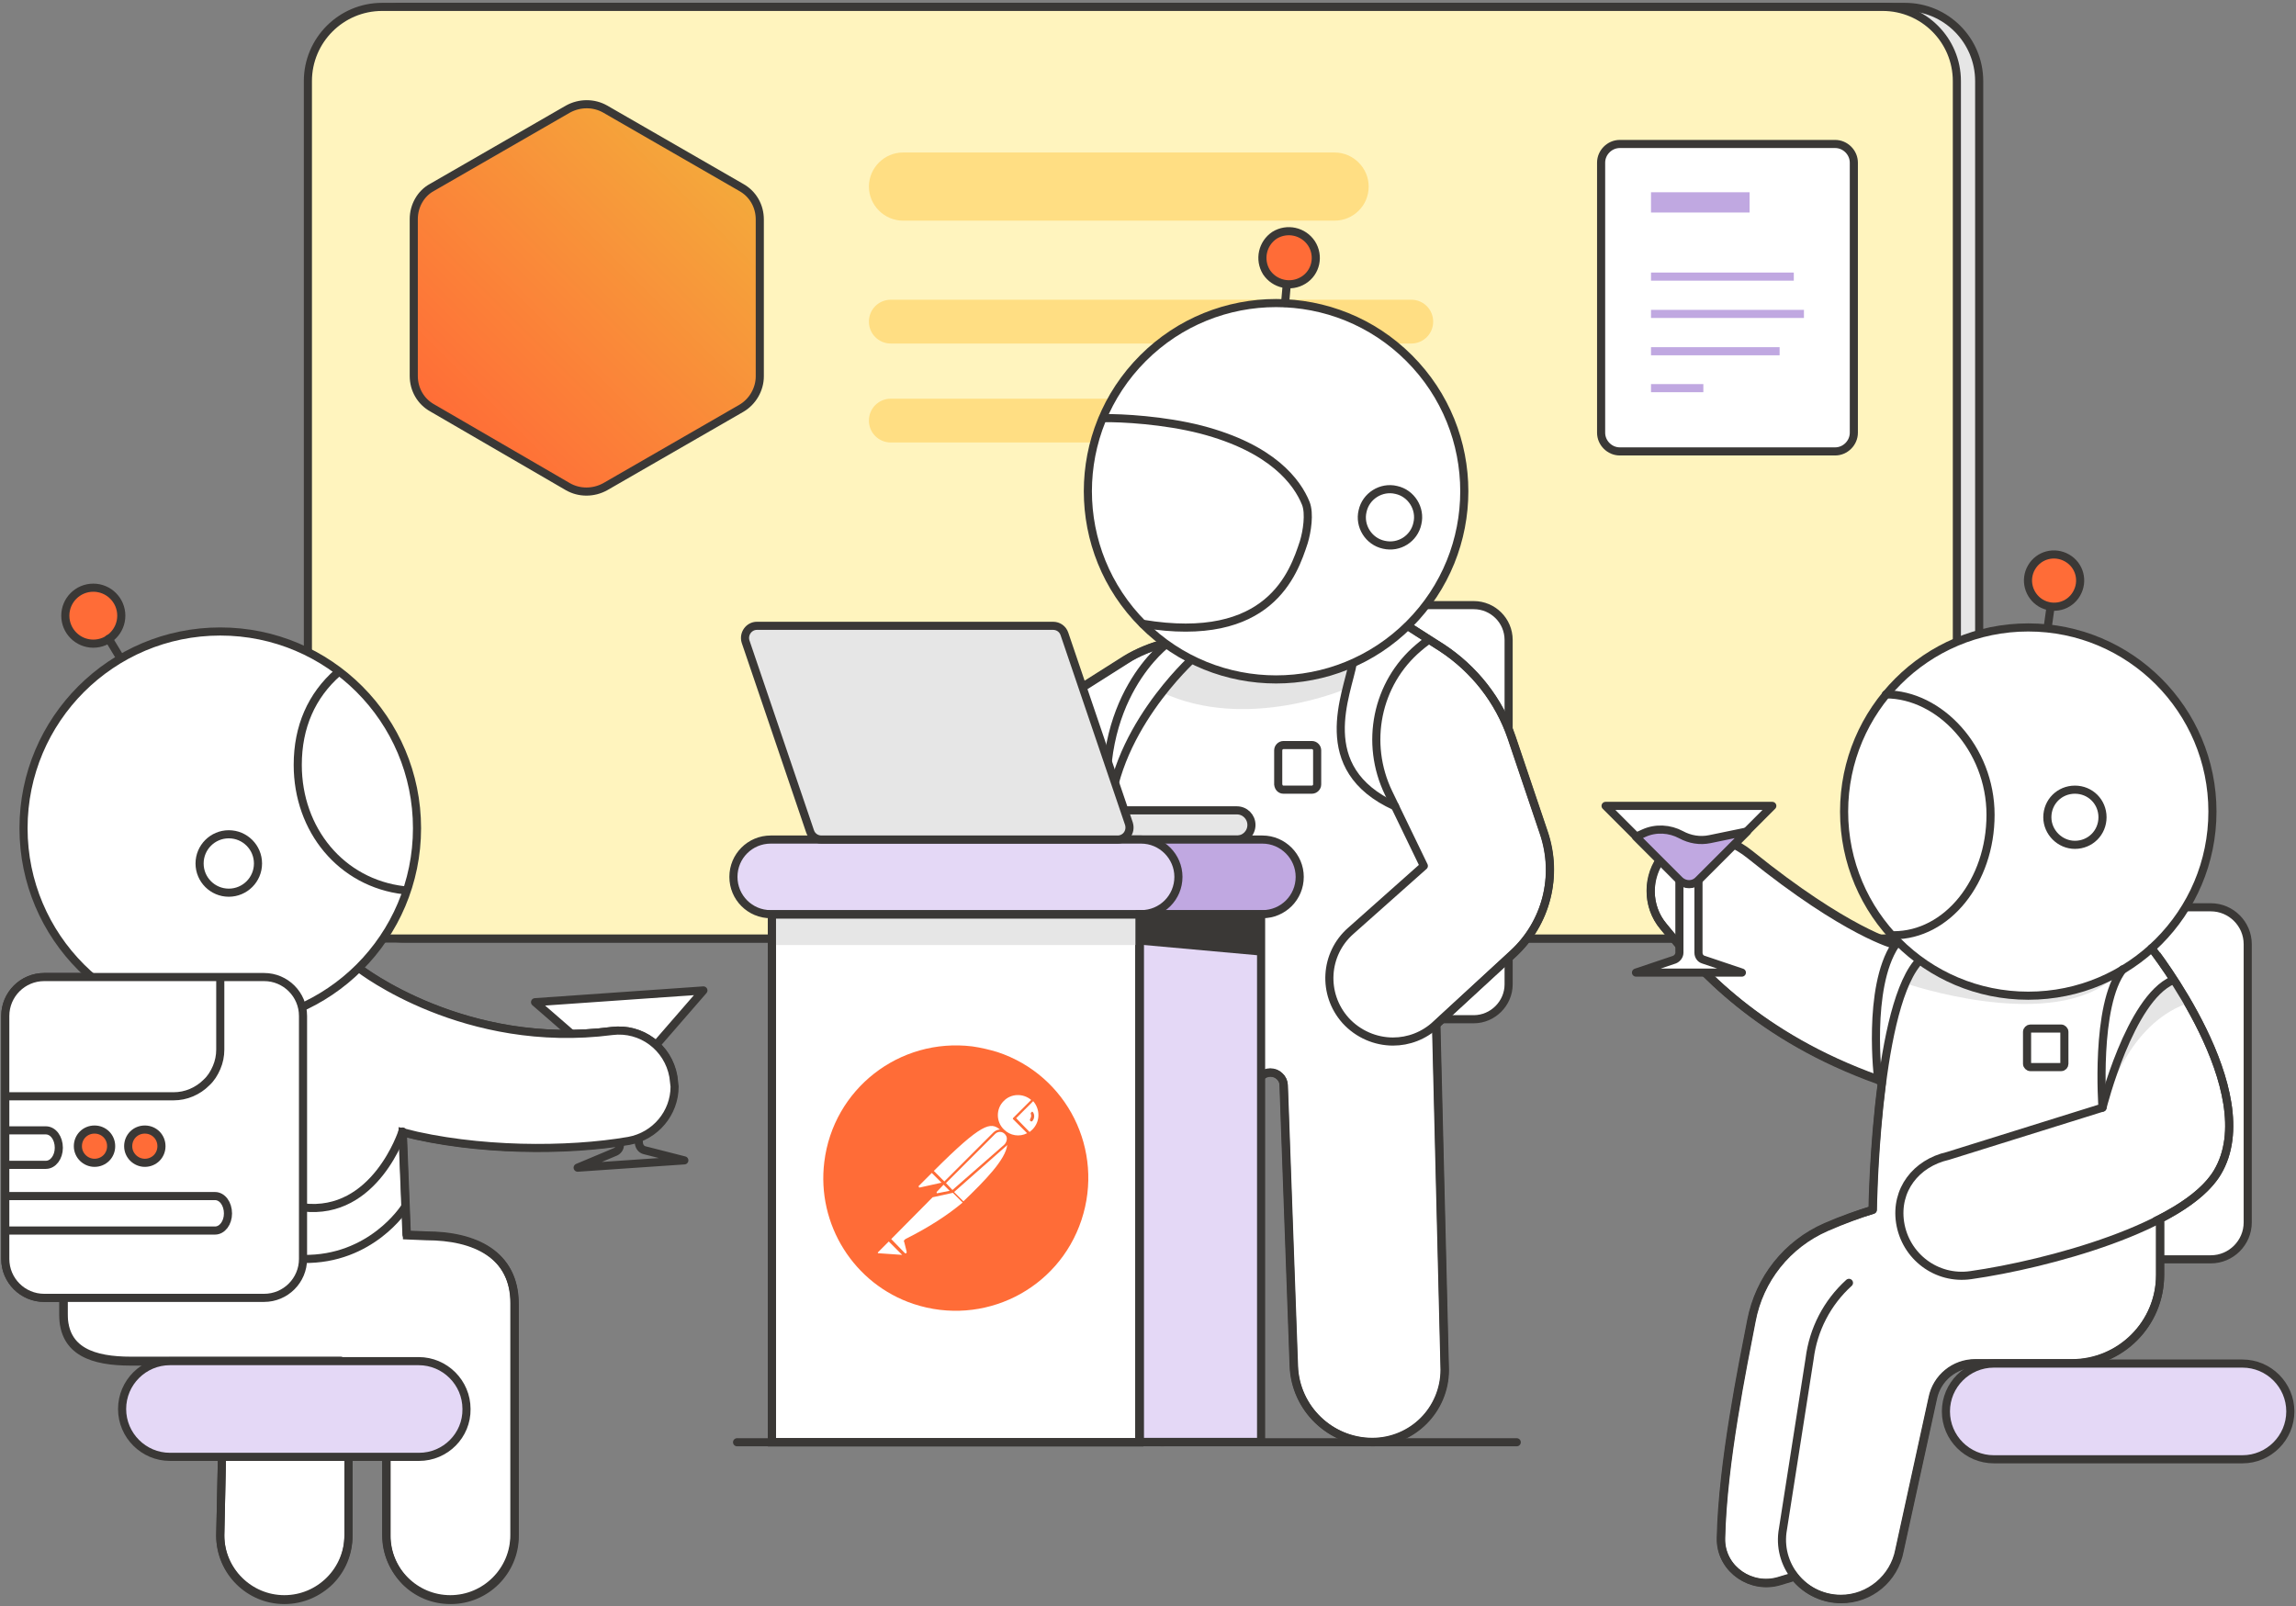 <svg width="566" height="396" viewBox="0 0 566 396" fill="none" xmlns="http://www.w3.org/2000/svg">
<rect x="0" y="0" width="566" height="396" fill="#808080" stroke="none"/>
<g clip-path="url(#clip0_7_1834)">
<path d="M469.6 231.4H99.7C89.6 231.4 81.4 223.2 81.4 213.1V20C81.4 9.9 89.6 1.7 99.7 1.7H469.6C479.7 1.7 487.9 9.9 487.9 20V213C487.9 223.2 479.7 231.4 469.6 231.4Z" fill="#E6E6E6" stroke="#3A3836" stroke-width="2" stroke-linecap="round" stroke-linejoin="round"/>
<path d="M464.1 231.4H94.2C84.1 231.4 75.9 223.2 75.9 213.1V20C75.9 9.9 84.1 1.7 94.2 1.7H464.1C474.2 1.7 482.4 9.9 482.4 20V213C482.4 223.2 474.2 231.4 464.1 231.4Z" fill="#FFF4BE" stroke="#3A3836" stroke-width="2" stroke-linecap="round" stroke-linejoin="round"/>
<path d="M329 54.4H222.6C218 54.4 214.2 50.6 214.2 46C214.2 41.4 218 37.6 222.6 37.6H329C333.6 37.6 337.4 41.4 337.4 46C337.4 50.7 333.6 54.4 329 54.4Z" fill="#FFDE83"/>
<path d="M347.9 84.7H219.6C216.6 84.7 214.2 82.3 214.2 79.3C214.2 76.3 216.6 73.9 219.6 73.9H347.9C350.9 73.9 353.3 76.3 353.3 79.3C353.3 82.3 350.9 84.7 347.9 84.7Z" fill="#FFDE83"/>
<path d="M299.5 109.1H219.6C216.6 109.1 214.2 106.7 214.2 103.7C214.2 100.7 216.6 98.3 219.6 98.3H299.5C302.5 98.3 304.9 100.7 304.9 103.7C304.9 106.7 302.5 109.1 299.5 109.1Z" fill="#FFDE83"/>
<path d="M102 54V92.7C102 96 103.7 99 106.6 100.6L140 120C142.8 121.6 146.3 121.6 149.2 120L182.7 100.7C185.5 99.1 187.3 96 187.3 92.8V54.1C187.3 50.8 185.6 47.8 182.7 46.2L149.2 26.9C146.4 25.3 142.9 25.3 140 26.9L106.5 46.2C103.7 47.7 102 50.8 102 54Z" fill="url(#paint0_linear_7_1834)" stroke="#3A3836" stroke-width="2" stroke-linecap="round" stroke-linejoin="round"/>
<path d="M452.4 111.3H399.3C396.8 111.3 394.7 109.2 394.7 106.7V40.1C394.7 37.6 396.8 35.5 399.3 35.5H452.4C454.9 35.5 457 37.6 457 40.1V106.7C457 109.2 454.9 111.3 452.4 111.3Z" fill="white" stroke="#3A3836" stroke-width="2" stroke-miterlimit="10"/>
<path d="M407 49.9H431.3" stroke="#C0A8E1" stroke-width="5" stroke-miterlimit="10"/>
<path d="M407 68.2H442.2" stroke="#C0A8E1" stroke-width="2" stroke-miterlimit="10"/>
<path d="M407 77.4H444.7" stroke="#C0A8E1" stroke-width="2" stroke-miterlimit="10"/>
<path d="M407 86.6H438.7" stroke="#C0A8E1" stroke-width="2" stroke-miterlimit="10"/>
<path d="M407 95.7H419.9" stroke="#C0A8E1" stroke-width="2" stroke-miterlimit="10"/>
<path d="M168.7 286.1L142.4 287.9L151.7 284C152.4 283.7 152.9 282.9 152.8 282.2L151.4 261.9L156.1 261.6L157.5 281.9C157.6 282.7 158.1 283.4 158.9 283.6L168.7 286.1Z" stroke="#3A3836" stroke-width="2" stroke-linecap="round" stroke-linejoin="round"/>
<path d="M173.4 244.2L156.2 264C155 265.3 153 265.5 151.7 264.3L131.9 247.1L173.4 244.2Z" fill="white" stroke="#3A3836" stroke-width="2" stroke-linecap="round" stroke-linejoin="round"/>
<path d="M363.3 251.3H339.1C334.4 251.3 330.5 247.5 330.5 242.7V157.8C330.5 153.1 334.3 149.2 339.1 149.2H363.3C368 149.2 371.9 153 371.9 157.8V242.7C371.9 247.4 368 251.3 363.3 251.3Z" fill="white" stroke="#3A3836" stroke-width="2" stroke-miterlimit="10" stroke-linecap="round" stroke-linejoin="round"/>
<path d="M373 235.2L354 252.7L356.1 337.7C356.1 342.6 354.1 347.1 350.9 350.3C347.7 353.5 343.2 355.5 338.3 355.5C327.9 355.5 319.3 347.2 318.9 336.8L316.4 267.5C316.4 266.6 316 265.8 315.4 265.3C314.8 264.7 314 264.4 313.1 264.4C311.4 264.4 309.9 265.8 309.8 267.5L306.5 336.4C306.2 341.7 303.9 346.5 300.3 350C296.7 353.4 291.8 355.5 286.4 355.5C277 355.5 269.4 347.7 269.7 338.3L273.3 204.1L247.5 198.7V172.7C250.7 175.9 255.7 176.4 259.5 174L277.5 162.6C280.1 161 283.8 159.4 287.2 158.6C287.3 158.6 287.3 158.7 287.4 158.7L311.5 150.2L328.6 152.2L347 154.3L352.3 157.7L355.3 159.6C363.4 164.9 369.5 172.7 372.6 181.8L380.5 205.2C384.2 216 381.2 227.6 373 235.2Z" fill="white" stroke="#3A3836" stroke-width="2" stroke-miterlimit="10" stroke-linecap="round" stroke-linejoin="round"/>
<path d="M545 310.5H524.6C519.6 310.5 515.5 306.4 515.5 301.4V232.8C515.5 227.8 519.6 223.7 524.6 223.7H545C550 223.7 554.1 227.8 554.1 232.8V301.4C554.1 306.4 550 310.5 545 310.5Z" fill="white" stroke="#3A3836" stroke-width="2" stroke-linecap="round" stroke-linejoin="round"/>
<path d="M546.6 289.1C543.9 293.6 538.4 297.6 531.5 301L532.5 301.3V314.3C532.5 326.4 522.7 336.1 510.7 336.1H486.9C481.8 336.1 477.4 339.7 476.4 344.7L468.2 382.2C466.9 389.1 460.8 394.2 453.8 394.2C448.9 394.2 444.5 391.8 441.9 388.1L441.5 388.9L438.5 389.8C431.7 391.8 424.5 387 424.2 379.9C424.2 379.6 424.2 379.4 424.2 379.1C424.6 360.7 429.6 336.4 431.7 325.6C433.7 315.3 440.5 306.7 450.1 302.5C454.2 300.7 458.3 299.3 461.6 298.3C461.6 298.3 461.8 282.8 463.9 267L462.9 266.1C433.6 255.6 418.8 239.1 410 228.3C407.9 225.8 406.9 222.7 406.9 219.6C406.9 216.5 407.9 213.4 410 210.9C415.5 204.1 424.6 205.1 431.4 210.6C455.3 229.9 467.2 232.8 467.2 232.8L515 226L530.4 233.7C530.4 233.8 558.5 269.3 546.6 289.1Z" fill="white" stroke="#3A3836" stroke-width="2" stroke-linecap="round" stroke-linejoin="round"/>
<path d="M333.6 163L331.9 169.8C331.9 169.8 307.3 180.5 286.4 170.7C286.4 170.7 292.8 162.7 294 162.3C294.1 162.3 312.8 172.7 333.6 163Z" fill="#E4E4E4"/>
<path d="M333.5 163.4C332.2 171 323.4 189.5 343.9 198.8" stroke="#3A3836" stroke-width="2" stroke-miterlimit="10" stroke-linecap="round" stroke-linejoin="round"/>
<path d="M287.9 158.5C287.9 158.5 269 172 273.4 203.5L269.8 338.4C269.5 347.8 277.1 355.6 286.5 355.6C297.2 355.6 306 347.2 306.6 336.5L309.9 267.6C310 265.9 311.4 264.5 313.2 264.5C315 264.5 316.4 265.9 316.5 267.6L319 336.9C319.4 347.3 328 355.6 338.4 355.6C348.2 355.6 356.2 347.6 356.2 337.8L354.1 252.8" stroke="#3A3836" stroke-width="2" stroke-miterlimit="10" stroke-linecap="round" stroke-linejoin="round"/>
<path d="M316.4 194.7H323.4C324.1 194.7 324.7 194.1 324.7 193.4V185C324.7 184.3 324.1 183.7 323.4 183.7H316.4C315.7 183.7 315.1 184.3 315.1 185V193.4C315.2 194.2 315.7 194.7 316.4 194.7Z" stroke="#3A3836" stroke-width="2" stroke-miterlimit="10"/>
<path d="M294.1 162.3C294.1 162.3 273.4 180.9 273.4 203.5" stroke="#3A3836" stroke-width="2" stroke-miterlimit="10"/>
<path d="M287.9 158.5C284.4 159.2 280.3 160.9 277.6 162.7L259.6 174.1C255.8 176.5 250.8 176 247.6 172.8" stroke="#3A3836" stroke-width="2" stroke-miterlimit="10" stroke-linecap="round" stroke-linejoin="round"/>
<path d="M347.1 154.4L355.4 159.7C363.5 165 369.6 172.8 372.7 181.9L380.6 205.3C384.2 215.9 381.2 227.6 373 235.1L354 252.6C351 255.4 347.2 256.8 343.4 256.8C339.1 256.8 334.8 255 331.7 251.6C325.9 245.1 326.5 235.2 333 229.5L351 213.5L342.3 195.5C336.4 183.3 339.3 168.5 349.7 159.7C351.2 158.4 352.3 157.7 352.3 157.7" stroke="#3A3836" stroke-width="2" stroke-miterlimit="10" stroke-linecap="round" stroke-linejoin="round"/>
<path d="M347.383 153.93C365.503 135.809 365.503 106.431 347.383 88.311C329.263 70.191 299.884 70.191 281.764 88.311C263.644 106.431 263.644 135.809 281.764 153.93C299.884 172.05 329.263 172.05 347.383 153.93Z" fill="white" stroke="#3A3836" stroke-width="2" stroke-linecap="round" stroke-linejoin="round"/>
<path d="M271.9 103.1C276.5 103 287 103.6 296 105.9C313.7 110.5 319.8 118.9 321.9 124.1C322.9 126.6 322.2 131.1 321.4 133.7C318.9 141.3 313 159 281.7 153.8" stroke="#3A3836" stroke-width="2" stroke-linecap="round" stroke-linejoin="round"/>
<path d="M317.8 63.5L316.8 74.7" stroke="#3A3836" stroke-width="2" stroke-linecap="round" stroke-linejoin="round"/>
<path d="M341.1 134.3C337.4 133.5 335 129.7 335.9 126C336.7 122.3 340.5 119.9 344.2 120.8C347.9 121.6 350.3 125.4 349.4 129.1C348.6 132.8 344.9 135.2 341.1 134.3Z" fill="white" stroke="#3A3836" stroke-width="2" stroke-linecap="round" stroke-linejoin="round"/>
<path d="M321.3 69.1C318.2 71 314.2 70.1 312.2 67.1C310.3 64 311.2 60 314.2 58C317.3 56.1 321.3 57 323.3 60C325.3 63.1 324.4 67.2 321.3 69.1Z" fill="#FF6C37" stroke="#3A3836" stroke-width="2" stroke-miterlimit="10"/>
<path d="M181.7 355.6H373.9" stroke="#3A3836" stroke-width="2" stroke-linecap="round" stroke-linejoin="round"/>
<path d="M304.9 199.8H275.5C273.5 199.8 271.9 201.4 271.9 203.4C271.9 205.4 273.5 207 275.5 207H304.9C306.9 207 308.5 205.4 308.5 203.4C308.5 201.4 306.9 199.8 304.9 199.8Z" fill="#E6E6E6" stroke="#3A3836" stroke-width="2" stroke-miterlimit="10"/>
<path d="M311.2 207H219.9C214.8 207 210.7 211.1 210.7 216.2C210.7 221.3 214.8 225.4 219.9 225.4H311.2C316.3 225.4 320.4 221.3 320.4 216.2C320.4 211.2 316.3 207 311.2 207Z" fill="#C0A8E1" stroke="#3A3836" stroke-width="2" stroke-miterlimit="10"/>
<path d="M280.9 225.5H190.3V355.6H280.9V225.5Z" fill="white" stroke="#3A3836" stroke-width="2" stroke-miterlimit="10"/>
<path d="M281.3 207H190C184.9 207 180.8 211.1 180.8 216.2C180.8 221.3 184.9 225.4 190 225.4H281.3C286.4 225.4 290.5 221.3 290.5 216.2C290.5 211.2 286.4 207 281.3 207Z" fill="#E4D8F6" stroke="#3A3836" stroke-width="2" stroke-miterlimit="10"/>
<path d="M280.979 355.518H310.879V225.418H280.979V355.518Z" fill="#E4D8F6" stroke="#3A3836" stroke-width="2" stroke-miterlimit="10"/>
<path d="M239.5 259.5C222.4 257.3 206.7 269.5 204.6 286.6C202.7 301.4 211.5 315.4 225.6 320.1C242 325.5 259.7 316.7 265.1 300.3C268.4 290.4 266.5 279.6 260.2 271.4C255.2 264.9 247.7 260.6 239.5 259.5Z" fill="white"/>
<path d="M254.3 274.2L254.2 274.3L254.1 274.4V274.5C254.1 274.6 254.1 274.6 254.1 274.6C254.2 274.8 254.2 275 254.2 275.2C254.2 275.4 254.1 275.6 254 275.8C254 275.9 253.9 275.9 253.9 276C253.9 276.1 253.9 276.1 253.9 276.2C253.9 276.3 254 276.3 254 276.4C254.1 276.4 254.1 276.5 254.2 276.5C254.3 276.5 254.3 276.5 254.4 276.5L254.5 276.4C255 275.8 255.1 275 254.7 274.3L254.6 274.2L254.5 274.1H254.4L254.3 274.2Z" fill="#F36C3D"/>
<path d="M239.7 258C221.7 255.8 205.4 268.5 203.2 286.5C201.3 301.9 210.5 316.6 225.2 321.5C242.4 327.2 260.9 318 266.6 300.8C272.3 283.6 263.1 265.1 245.9 259.4C243.9 258.8 241.8 258.3 239.7 258ZM246.5 278.5C245.9 278.5 245.3 278.8 244.9 279.2L232.8 291.3L230.2 288.7C242.1 276.8 244.2 276.6 246.5 278.5ZM233.2 291.7L245.3 279.6C246 278.9 247 278.9 247.7 279.6C247.9 279.8 248 280 248.1 280.2C248.2 280.4 248.2 280.6 248.2 280.9C248.2 281.1 248.1 281.4 248 281.6C247.9 281.8 247.8 282 247.6 282.2L234.8 293.4L233.2 291.7ZM234.1 293.6L231.1 294.2H231C231 294.2 230.9 294.2 230.9 294.1V294V293.9L232.6 292.1L234.1 293.6ZM226.5 292.4L229.7 289.2L232.1 291.6L226.7 292.8H226.6L226.5 292.7C226.5 292.7 226.5 292.7 226.5 292.6V292.5C226.4 292.5 226.4 292.4 226.5 292.4ZM216.6 309H216.5L216.4 308.9V308.8C216.4 308.8 216.4 308.7 216.5 308.7L219.1 306.1L222.4 309.4L216.6 309ZM223.2 305.5C223.1 305.6 223 305.7 222.9 305.8C222.8 305.9 222.8 306.1 222.9 306.2L223.5 308.6C223.5 308.7 223.5 308.7 223.5 308.8C223.5 308.9 223.4 308.9 223.4 309C223.3 309 223.3 309.1 223.2 309C223.1 309 223.1 309 223 308.9L219.7 305.5L229.9 295.2L234.9 294.1L237.3 296.5C233.6 299.6 229 302.6 223.2 305.5ZM237.5 296.2L235.2 293.9L248 282.6C248.1 282.5 248.2 282.4 248.3 282.3C247.9 285.9 242.8 291.1 237.5 296.2ZM247.5 278.5C245.5 276.6 245.5 273.4 247.4 271.5C249.2 269.6 252.2 269.5 254.2 271.2L249.8 275.6C249.7 275.7 249.7 275.7 249.7 275.8V275.9C249.7 275.9 249.7 276 249.8 276L253.2 279.4C251.3 280.4 249 280 247.5 278.5ZM254.5 278.5C254.3 278.7 254 278.9 253.8 279.1L250.5 275.7L254.7 271.5C256.5 273.6 256.4 276.6 254.5 278.5Z" fill="#FF6C37"/>
<path d="M280.9 232.9L310.8 235.6V225.5H280.9V232.9Z" fill="#3A3836"/>
<path d="M280.9 225.5H190.3V355.6H280.9V225.5Z" stroke="#3A3836" stroke-width="2" stroke-miterlimit="10"/>
<path d="M280.9 225.5H190.3V233H280.9V225.5Z" fill="#E6E6E6"/>
<path d="M280.9 225.5H190.3V355.6H280.9V225.5Z" stroke="#3A3836" stroke-width="2" stroke-miterlimit="10"/>
<path d="M275.5 207H202.5C201.2 207 200.1 206.2 199.7 205L183.8 158.2C183.2 156.3 184.6 154.3 186.6 154.3H259.6C260.9 154.3 262 155.1 262.4 156.3L278.3 203.1C278.9 205.1 277.5 207 275.5 207Z" fill="#E6E6E6" stroke="#3A3836" stroke-width="2" stroke-miterlimit="10"/>
<path d="M519.8 270.3C519.8 270.3 524.7 252.7 538.9 247.5L535.2 241.8C535.2 241.9 521.2 255.8 519.8 270.3Z" fill="#E5E5E5"/>
<path d="M469.9 242.5C469.9 242.5 503.7 254.1 519.8 242.1C519.8 242.1 488.4 253.3 472.6 236.2L469.9 242.5Z" fill="#E5E5E5"/>
<path d="M500 245.5C525.074 245.5 545.4 225.174 545.4 200.1C545.4 175.026 525.074 154.7 500 154.7C474.926 154.7 454.6 175.026 454.6 200.1C454.6 225.174 474.926 245.5 500 245.5Z" fill="white" stroke="#3A3836" stroke-width="2" stroke-linecap="round" stroke-linejoin="round"/>
<path d="M530.4 233.8C530.4 233.8 558.5 269.3 546.6 289.1C538.5 302.6 504.8 311.7 485.8 314.4C477.4 315.6 469.7 309.8 468.4 301.4C467.2 293.4 472.3 286.8 480.2 285L518.3 273.1C518.3 273.1 516.4 247.8 523.3 239" stroke="#3A3836" stroke-width="2" stroke-linecap="round" stroke-linejoin="round"/>
<path d="M455.8 316.3C450.4 321.2 447 327.8 446.1 335L439.4 377.8C438.3 386.5 445.1 394.3 453.9 394.3C461 394.3 467 389.3 468.3 382.3L476.5 344.8C477.5 339.8 481.9 336.2 487 336.2H510.7C522.8 336.2 532.5 326.4 532.5 314.4V301.4" stroke="#3A3836" stroke-width="2" stroke-linecap="round" stroke-linejoin="round"/>
<path d="M472.5 237.6C462.3 250.4 461.7 298.3 461.7 298.3C458.4 299.3 454.3 300.8 450.2 302.6C440.6 306.8 433.7 315.4 431.8 325.7C429.7 336.6 424.7 360.8 424.3 379.2C424.3 379.5 424.3 379.7 424.3 380C424.6 387.1 431.8 391.9 438.6 389.9L441.6 389" stroke="#3A3836" stroke-width="2" stroke-linecap="round" stroke-linejoin="round"/>
<path d="M518.3 273.1C518.3 273.1 525 246.3 535.6 241.7" stroke="#3A3836" stroke-width="2" stroke-linecap="round" stroke-linejoin="round"/>
<path d="M467.2 233C467.2 233 455.3 230.1 431.4 210.8C424.6 205.3 415.4 204.2 410 211.1C405.9 216.2 405.9 223.5 410.1 228.5C418.9 239.2 433.7 255.8 463 266.3C463 266.2 460.2 243.6 467.2 233Z" stroke="#3A3836" stroke-width="2" stroke-linecap="round" stroke-linejoin="round"/>
<path d="M508.1 263.1H500.5C500.1 263.1 499.7 262.7 499.7 262.3V254.4C499.7 254 500.1 253.6 500.5 253.6H508.1C508.5 253.6 508.9 254 508.9 254.4V262.3C508.9 262.7 508.6 263.1 508.1 263.1Z" stroke="#3A3836" stroke-width="2" stroke-linecap="round" stroke-linejoin="round"/>
<path d="M464.9 171.2C478.1 171.2 490.7 184.5 490.7 200.9C490.7 217.3 480 230.6 466.8 230.6" stroke="#3A3836" stroke-width="2" stroke-linecap="round" stroke-linejoin="round"/>
<path d="M511.5 208.3C515.3 208.3 518.3 205.3 518.3 201.5C518.3 197.7 515.3 194.7 511.5 194.7C507.7 194.7 504.7 197.7 504.7 201.5C504.7 205.2 507.8 208.3 511.5 208.3Z" stroke="#3A3836" stroke-width="2" stroke-linecap="round" stroke-linejoin="round"/>
<path d="M506.4 143.2L504.8 154.6" stroke="#3A3836" stroke-width="2" stroke-linecap="round" stroke-linejoin="round"/>
<path d="M429.4 239.8H403.3L412.8 236.6C413.5 236.3 414 235.6 414 234.9V214.8H418.7V234.9C418.7 235.7 419.2 236.4 419.9 236.6L429.4 239.8Z" fill="white" stroke="#3A3836" stroke-width="2" stroke-linecap="round" stroke-linejoin="round"/>
<path d="M436.9 198.7L418.6 217C417.4 218.2 415.4 218.2 414.1 217L395.8 198.7H436.9Z" fill="white" stroke="#3A3836" stroke-width="2" stroke-linecap="round" stroke-linejoin="round"/>
<path d="M403.3 206.3C403.3 206.3 404.2 205.9 405.3 205.4C408.2 204.1 411.6 204.3 414.4 205.8C416.6 207 419.1 207.4 421.5 206.9L430.7 205L418.6 217.1C417.4 218.3 415.4 218.3 414.1 217.1L403.3 206.3Z" fill="#C0A8E1" stroke="#3A3836" stroke-width="2" stroke-linecap="round" stroke-linejoin="round"/>
<path d="M503.1 148.7C506.2 150.5 510.1 149.5 511.9 146.4C513.7 143.3 512.7 139.4 509.6 137.6C506.5 135.8 502.6 136.8 500.8 139.9C499 143 500.1 146.9 503.1 148.7Z" fill="#FF6C37" stroke="#3A3836" stroke-width="2" stroke-miterlimit="10"/>
<path d="M88.4 238.7C88.4 238.7 114.2 259 150.8 254.2C158 253.3 164.7 258.2 165.9 265.4C167.2 272.8 162.2 279.9 154.8 281.2C139.8 283.8 117.3 283.8 99.1 279.1" stroke="#3A3836" stroke-width="2" stroke-linecap="round" stroke-linejoin="round"/>
<path d="M74.7 265.9C74.7 265.9 72.8 255.1 85 241.7" stroke="#3A3836" stroke-width="2" stroke-linecap="round" stroke-linejoin="round"/>
<path d="M166 265.4C164.7 258.2 158.1 253.3 150.9 254.2C114.7 258.9 89.1 239.2 88.5 238.7L64 229.3L44.8 240.9H10.9C5.6 240.9 1.3 245.2 1.3 250.5V310.4C1.3 315.7 5.6 320 10.9 320H15.6V324.2C15.6 333.4 23 335.7 32.2 335.7H54.7V360.2L54.3 378.7C54.3 387.4 61.4 394.5 70.1 394.5C74.5 394.5 78.4 392.7 81.3 389.9C84.2 387 85.9 383.1 85.9 378.7V350.7H95.3V378.7C95.3 383.1 97.1 387 99.9 389.9C102.8 392.8 106.7 394.5 111.1 394.5C119.8 394.5 126.9 387.4 126.9 378.7V321.5C126.9 309.4 117.1 304.8 105.1 304.8L100.3 304.6L99.3 279.2C117.5 283.9 140 283.9 155 281.3C161.6 280.1 166.3 274.4 166.3 267.9C166.2 266.9 166.1 266.2 166 265.4Z" fill="white" stroke="#3A3836" stroke-width="2" stroke-miterlimit="10"/>
<path d="M23.001 158.7C26.811 158.7 29.901 155.611 29.901 151.8C29.901 147.989 26.811 144.9 23.001 144.9C19.19 144.9 16.101 147.989 16.101 151.8C16.101 155.611 19.19 158.7 23.001 158.7Z" fill="#FF6C37" stroke="#3A3836" stroke-width="2" stroke-miterlimit="10"/>
<path d="M26.8 157.5L30 162.8" stroke="#3A3836" stroke-width="2" stroke-linecap="round" stroke-linejoin="round"/>
<path d="M54.3 252.7C81.086 252.7 102.8 230.986 102.8 204.2C102.8 177.414 81.086 155.7 54.3 155.7C27.514 155.7 5.8 177.414 5.8 204.2C5.8 230.986 27.514 252.7 54.3 252.7Z" fill="white" stroke="#3A3836" stroke-width="2" stroke-linecap="round" stroke-linejoin="round"/>
<path d="M99.2 279C99.2 279 92.5 299.8 74.7 297.7" stroke="#3A3836" stroke-width="2" stroke-linecap="round" stroke-linejoin="round"/>
<path d="M99.7 297.8C99.7 297.8 91.5 310.7 74.7 310.4" stroke="#3A3836" stroke-width="2" stroke-linecap="round" stroke-linejoin="round"/>
<path d="M84 335.5H32.3C23.1 335.5 15.7 333.2 15.7 324V319.4" stroke="#3A3836" stroke-width="2" stroke-linecap="round" stroke-linejoin="round"/>
<path d="M95.2 359V378.5C95.2 387.2 102.3 394.3 111 394.3C119.7 394.3 126.8 387.2 126.8 378.5V321.3C126.8 309.2 117 304.6 105 304.6L100.2 304.4L99.2 279" stroke="#3A3836" stroke-width="2" stroke-linecap="round" stroke-linejoin="round"/>
<path d="M85.9 359.7V378.5C85.9 387.2 78.8 394.3 70.1 394.3C61.4 394.3 54.3 387.2 54.3 378.5L54.7 360.1" stroke="#3A3836" stroke-width="2" stroke-linecap="round" stroke-linejoin="round"/>
<path d="M65.1 240.9H10.9C5.6 240.9 1.3 245.2 1.3 250.5V310.4C1.3 315.7 5.6 320 10.9 320H65.1C70.4 320 74.7 315.7 74.7 310.4V250.5C74.7 245.2 70.4 240.9 65.1 240.9Z" fill="white" stroke="#3A3836" stroke-width="2" stroke-miterlimit="10"/>
<path d="M54.301 241.7V258.8C54.301 260.3 54.001 261.8 53.401 263.2C52.801 264.6 52.001 265.9 50.901 266.9C49.801 268 48.601 268.8 47.201 269.4C45.801 270 44.301 270.3 42.801 270.3H2.101" stroke="#3A3836" stroke-width="2" stroke-linecap="round" stroke-linejoin="round"/>
<g opacity="0.7">
<path opacity="0.7" d="M35.7 285.9C37.6 285.9 39.2 284.3 39.2 282.4C39.2 280.5 37.6 278.9 35.7 278.9C33.8 278.9 32.2 280.5 32.2 282.4C32.2 284.3 33.8 285.9 35.7 285.9Z" fill="url(#paint1_linear_7_1834)"/>
</g>
<g opacity="0.7">
<path opacity="0.7" d="M23.201 287.2C25.401 287.2 27.301 285.4 27.301 283.1C27.301 280.9 25.501 279 23.201 279C21.001 279 19.101 280.8 19.101 283.1C19.101 285.4 21.001 287.2 23.201 287.2Z" fill="url(#paint2_linear_7_1834)"/>
</g>
<path d="M35.701 286.7C38.001 286.7 39.801 284.9 39.801 282.6C39.801 280.3 38.001 278.5 35.701 278.5C33.401 278.5 31.601 280.3 31.601 282.6C31.601 284.9 33.501 286.7 35.701 286.7Z" fill="#FF6C37" stroke="#3A3836" stroke-width="2" stroke-miterlimit="10"/>
<path d="M23.3 286.7C25.6 286.7 27.4 284.9 27.4 282.6C27.4 280.3 25.6 278.5 23.3 278.5C21 278.5 19.2 280.3 19.2 282.6C19.2 284.9 21.1 286.7 23.3 286.7Z" fill="#FF6C37" stroke="#3A3836" stroke-width="2" stroke-miterlimit="10"/>
<path d="M1.9 278.7H11.3C13.1 278.7 14.5 280.6 14.5 283C14.5 285.3 13.1 287.2 11.3 287.2H1.9" stroke="#3A3836" stroke-width="2" stroke-linecap="round" stroke-linejoin="round"/>
<path d="M1.9 294.9H53C54.8 294.9 56.2 296.8 56.2 299.2C56.2 301.5 54.8 303.4 53 303.4H1.9" stroke="#3A3836" stroke-width="2" stroke-linecap="round" stroke-linejoin="round"/>
<path d="M552.8 359.8H491.5C485 359.8 479.7 354.5 479.7 348C479.7 341.5 485 336.2 491.5 336.2H552.8C559.3 336.2 564.6 341.5 564.6 348C564.6 354.5 559.3 359.8 552.8 359.8Z" fill="#E4D8F6" stroke="#3A3836" stroke-width="2" stroke-linecap="round" stroke-linejoin="round"/>
<path d="M99.6 219.5C84.1 217.7 73.4 204.6 73.4 188.6C73.4 179.2 76.8 171.5 83.3 165.8" stroke="#3A3836" stroke-width="2" stroke-linecap="round" stroke-linejoin="round"/>
<path d="M56.4 220.1C60.377 220.1 63.6 216.876 63.6 212.9C63.6 208.924 60.377 205.7 56.4 205.7C52.424 205.7 49.2 208.924 49.2 212.9C49.2 216.876 52.424 220.1 56.4 220.1Z" stroke="#3A3836" stroke-width="2" stroke-linecap="round" stroke-linejoin="round"/>
<path d="M103.3 359.2H41.901C35.401 359.2 30.101 353.9 30.101 347.4C30.101 340.9 35.401 335.6 41.901 335.6H103.2C109.7 335.6 115 340.9 115 347.4C115.1 353.9 109.8 359.2 103.3 359.2Z" fill="#E4D8F6" stroke="#3A3836" stroke-width="2" stroke-linecap="round" stroke-linejoin="round"/>
</g>
<defs>
<linearGradient id="paint0_linear_7_1834" x1="111.721" y1="106.279" x2="177.538" y2="40.462" gradientUnits="userSpaceOnUse">
<stop stop-color="#FF6D37"/>
<stop offset="1" stop-color="#F4A93B"/>
</linearGradient>
<linearGradient id="paint1_linear_7_1834" x1="32.238" y1="282.402" x2="39.211" y2="282.402" gradientUnits="userSpaceOnUse">
<stop stop-color="#FF7002"/>
<stop offset="0.3" stop-color="#FC7304"/>
<stop offset="0.5" stop-color="#FA7C0A"/>
<stop offset="0.68" stop-color="#F68915"/>
<stop offset="0.84" stop-color="#F19F25"/>
<stop offset="0.98" stop-color="#EABB39"/>
<stop offset="1" stop-color="#E9BE3B"/>
</linearGradient>
<linearGradient id="paint2_linear_7_1834" x1="181.775" y1="283.106" x2="253.249" y2="283.106" gradientUnits="userSpaceOnUse">
<stop stop-color="#FF7002"/>
<stop offset="0.3" stop-color="#FC7304"/>
<stop offset="0.5" stop-color="#FA7C0A"/>
<stop offset="0.68" stop-color="#F68915"/>
<stop offset="0.84" stop-color="#F19F25"/>
<stop offset="0.98" stop-color="#EABB39"/>
<stop offset="1" stop-color="#E9BE3B"/>
</linearGradient>
<clipPath id="clip0_7_1834">
<rect width="566" height="396" fill="white"/>
</clipPath>
</defs>
</svg>
